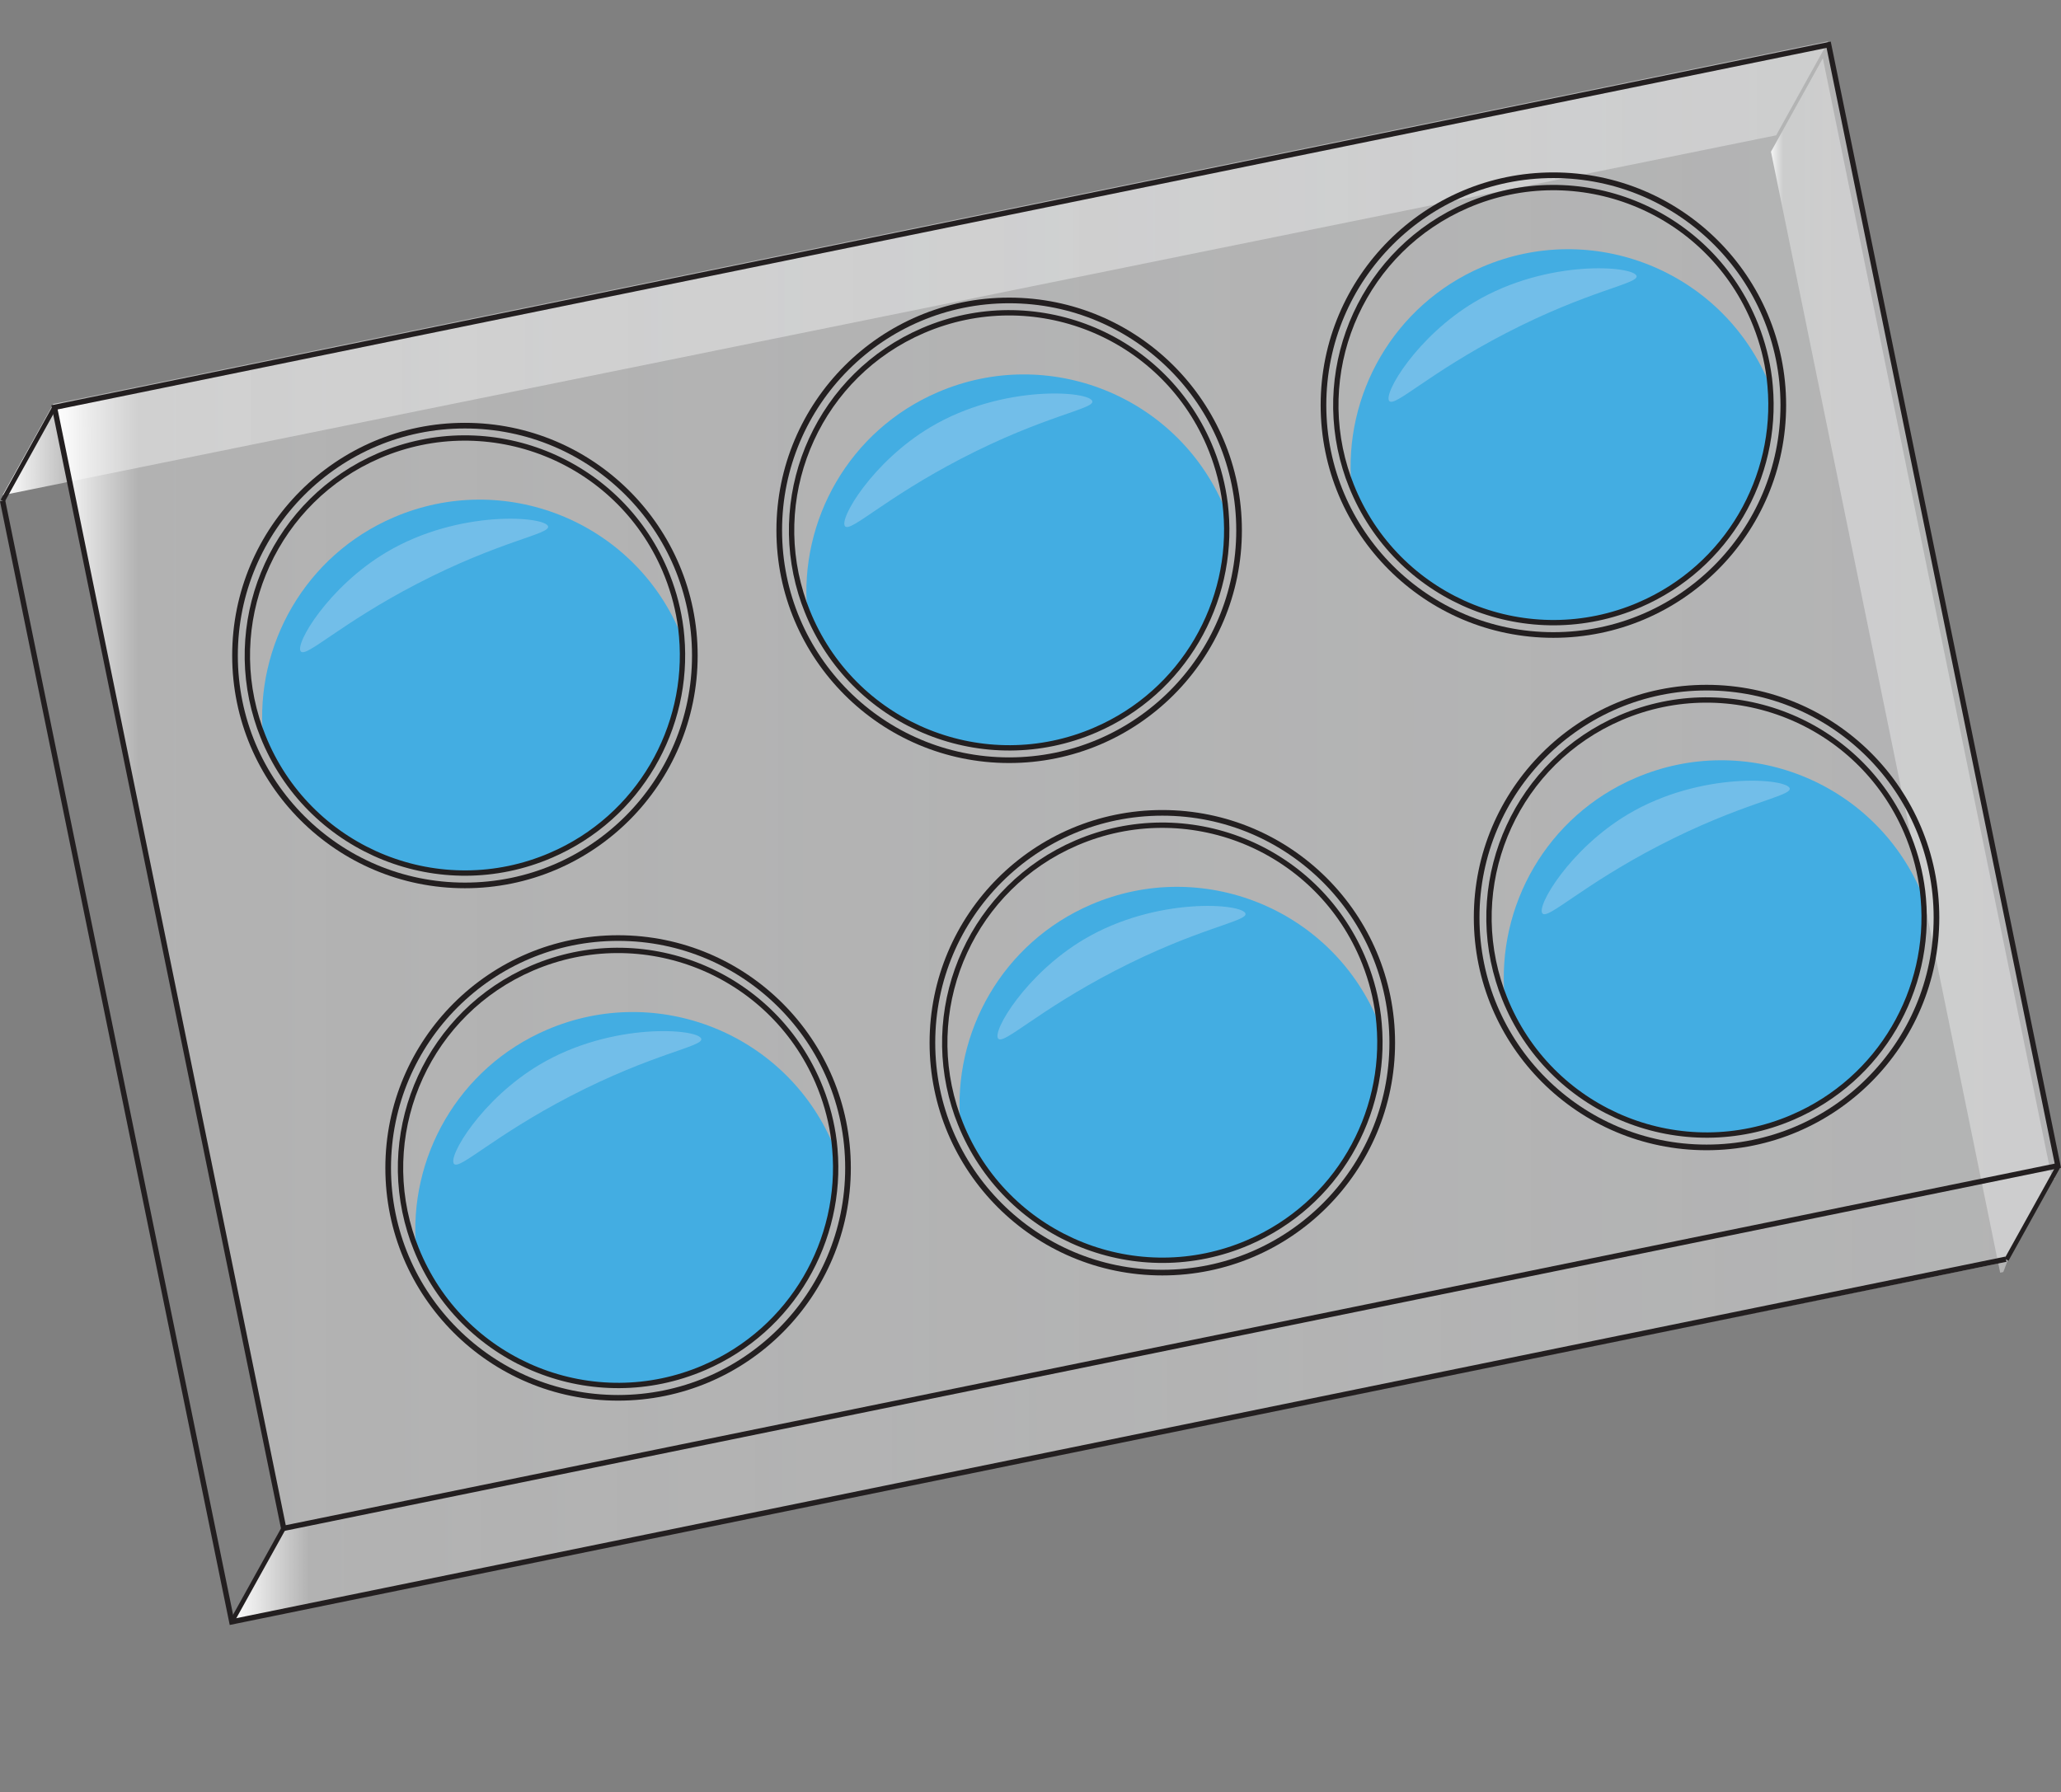 <?xml version="1.0" encoding="UTF-8"?><svg xmlns="http://www.w3.org/2000/svg" width="385.991" height="335.656" xmlns:xlink="http://www.w3.org/1999/xlink" viewBox="0 0 385.991 335.656"><rect x="0" y="0" width="385.991" height="335.656" fill="#808080" stroke="none"/><defs><linearGradient id="b" x1="331.674" y1="124.644" x2="384.902" y2="124.644" gradientUnits="userSpaceOnUse"><stop offset="0" stop-color="#fff"/><stop offset=".042" stop-color="#fdfdfd" stop-opacity=".4"/><stop offset="1" stop-color="#e6e7e8" stop-opacity=".5"/></linearGradient><linearGradient id="c" x1="43.549" y1="261.273" x2="385.419" y2="261.273" xlink:href="#b"/><linearGradient id="d" x1=".49" y1="50.252" x2="342.36" y2="50.252" xlink:href="#b"/><linearGradient id="e" x1="10.206" y1="147.324" x2="385.401" y2="147.324" xlink:href="#b"/></defs><g isolation="isolate"><g id="a"><polygon points="375.187 238.263 374.597 238.384 360.519 169.535 338.866 63.611 331.674 28.414 341.39 10.904 348.582 46.101 370.235 152.025 384.313 220.874 384.902 220.753 384.531 220.455 374.816 237.965 379.132 227.736 375.187 238.263" fill="url(#b)"/><polygon points="375.703 236.368 385.419 218.858 385.319 218.766 345.444 226.922 53.636 286.57 53.046 286.69 53.265 286.271 43.549 303.781 375.703 236.368" fill="url(#c)"/><polygon points="332.644 25.346 342.36 7.836 342.26 7.744 302.385 15.9 10.577 75.548 9.987 75.668 10.206 75.249 .49 92.759 332.644 25.346" fill="url(#d)"/><polyline points="375.686 235.857 335.81 244.013 44.003 303.661 43.413 303.781 29.335 234.932 7.682 129.009 .49 93.811" fill="none" stroke="#231f20" stroke-miterlimit="10"/><polygon points="342.478 8.377 385.401 218.347 345.526 226.502 53.718 286.15 53.128 286.271 39.051 217.422 17.398 111.498 10.206 76.301 342.478 8.377" fill="url(#e)" stroke="#231f20" stroke-miterlimit="10"/><path d="M131.854,256.188c-20.67,8.89-44.63-.66-53.52-21.33-.14-.32-.27-.64-.4-.97-1.51-17.05,7.91-33.88,24.48-41,20.67-8.89,44.64.66,53.53,21.32.14.34.28.67.41,1.01,1.49,17.03-7.93,33.84-24.5,40.97Z" fill="#43ade2"/><path d="M307.02,113.304c-20.67,8.89-44.63-.66-53.52-21.33-.14-.32-.27-.64-.4-.97-1.51-17.05,7.91-33.88,24.48-41,20.67-8.89,44.64.66,53.53,21.32.14.34.28.67.41,1.01,1.49,17.03-7.93,33.84-24.5,40.97Z" fill="#43ade2"/><path d="M205.094,136.757c-20.67,8.89-44.63-.66-53.52-21.33-.14-.32-.27-.64-.4-.97-1.51-17.05,7.91-33.88,24.48-41,20.67-8.89,44.64.66,53.53,21.32.14.34.28.67.41,1.01,1.49,17.03-7.93,33.84-24.5,40.97Z" fill="#43ade2"/><path d="M103.168,160.209c-20.67,8.89-44.63-.66-53.52-21.33-.14-.32-.27-.64-.4-.97-1.51-17.05,7.91-33.88,24.48-41,20.67-8.89,44.64.66,53.53,21.32.14.34.28.67.41,1.01,1.49,17.03-7.93,33.84-24.5,40.97Z" fill="#43ade2"/><line x1="10.206" y1="76.301" x2=".49" y2="93.811" fill="none" stroke="#231f20" stroke-miterlimit="10" stroke-width=".846"/><line x1="53.347" y1="285.852" x2="43.631" y2="303.362" fill="none" stroke="#231f20" stroke-miterlimit="10" stroke-width=".846"/><line x1="385.501" y1="218.439" x2="375.786" y2="235.949" fill="none" stroke="#231f20" stroke-miterlimit="10" stroke-width=".846"/><path d="M103.168,160.209c-20.67,8.89-44.63-.66-53.52-21.33-.14-.32-.27-.64-.4-.97-.44-1.08-.83-2.19-1.16-3.29-5.98-19.59,3.62-40.98,22.88-49.26,20.67-8.88,44.64.67,53.53,21.32,1.37,3.19,2.31,6.46,2.83,9.75.15.94.27,1.87.34,2.81,1.49,17.03-7.93,33.84-24.5,40.97Z" fill="none" stroke="#231f20" stroke-miterlimit="10"/><circle cx="87.072" cy="122.787" r="43.059" fill="none" stroke="#231f20" stroke-miterlimit="10" stroke-width="1.057"/><path d="M102.655,98.62c.289,1.47-9.002,2.667-24.526,10.718-14.351,7.443-20.707,13.834-21.779,12.697-1.241-1.317,5.162-12.131,16.001-18.585,13.64-8.122,29.929-6.735,30.304-4.829Z" fill="#b2d6f1" mix-blend-mode="screen" opacity=".43"/><path d="M131.854,256.188c-20.67,8.89-44.63-.66-53.52-21.33-.14-.32-.27-.64-.4-.97-.44-1.08-.83-2.19-1.16-3.29-5.98-19.59,3.62-40.98,22.88-49.26,20.67-8.88,44.64.67,53.53,21.32,1.37,3.19,2.31,6.46,2.83,9.75.15.94.27,1.87.34,2.81,1.49,17.03-7.93,33.84-24.5,40.97Z" fill="none" stroke="#231f20" stroke-miterlimit="10"/><circle cx="115.758" cy="218.766" r="43.059" fill="none" stroke="#231f20" stroke-miterlimit="10" stroke-width="1.057"/><path d="M131.341,194.599c.289,1.47-9.002,2.667-24.526,10.718-14.351,7.443-20.707,13.834-21.779,12.697-1.241-1.317,5.162-12.131,16.001-18.585,13.64-8.122,29.929-6.735,30.304-4.829Z" fill="#b2d6f1" mix-blend-mode="screen" opacity=".43"/><path d="M205.094,136.757c-20.67,8.89-44.63-.66-53.52-21.33-.14-.32-.27-.64-.4-.97-.44-1.08-.83-2.19-1.16-3.29-5.98-19.59,3.62-40.98,22.88-49.26,20.67-8.88,44.64.67,53.53,21.32,1.37,3.19,2.31,6.46,2.83,9.75.15.94.27,1.87.34,2.81,1.49,17.03-7.93,33.84-24.5,40.97Z" fill="none" stroke="#231f20" stroke-miterlimit="10"/><circle cx="188.998" cy="99.334" r="43.059" fill="none" stroke="#231f20" stroke-miterlimit="10" stroke-width="1.057"/><path d="M204.581,75.168c.289,1.47-9.002,2.667-24.526,10.718-14.351,7.443-20.707,13.834-21.779,12.697-1.241-1.317,5.162-12.131,16.001-18.585,13.64-8.122,29.929-6.735,30.304-4.829Z" fill="#b2d6f1" mix-blend-mode="screen" opacity=".43"/><path d="M233.78,232.736c-20.67,8.89-44.63-.66-53.52-21.33-.14-.32-.27-.64-.4-.97-1.51-17.05,7.91-33.88,24.48-41,20.67-8.89,44.64.66,53.53,21.32.14.34.28.67.41,1.01,1.49,17.03-7.93,33.84-24.5,40.97Z" fill="#43ade2"/><circle cx="217.684" cy="195.313" r="43.059" fill="none" stroke="#231f20" stroke-miterlimit="10" stroke-width="1.057"/><path d="M233.266,171.146c.289,1.47-9.002,2.667-24.526,10.718-14.351,7.443-20.707,13.834-21.779,12.697-1.241-1.317,5.162-12.131,16.001-18.585,13.64-8.122,29.929-6.735,30.304-4.829Z" fill="#b2d6f1" mix-blend-mode="screen" opacity=".43"/><path d="M307.02,113.304c-20.67,8.89-44.63-.66-53.52-21.33-.14-.32-.27-.64-.4-.97-.44-1.08-.83-2.19-1.16-3.29-5.98-19.59,3.62-40.98,22.88-49.26,20.67-8.88,44.64.67,53.53,21.32,1.37,3.19,2.31,6.46,2.83,9.75.15.94.27,1.87.34,2.81,1.49,17.03-7.93,33.84-24.5,40.97Z" fill="none" stroke="#231f20" stroke-miterlimit="10"/><circle cx="290.924" cy="75.882" r="43.059" fill="none" stroke="#231f20" stroke-miterlimit="10" stroke-width="1.057"/><path d="M306.506,51.715c.289,1.47-9.002,2.667-24.526,10.718-14.351,7.443-20.707,13.834-21.779,12.697-1.241-1.317,5.162-12.131,16.001-18.585,13.64-8.122,29.929-6.735,30.304-4.829Z" fill="#b2d6f1" mix-blend-mode="screen" opacity=".43"/><path d="M335.706,209.03c-20.67,8.89-44.63-.66-53.52-21.33-.14-.32-.27-.64-.4-.97-1.51-17.05,7.91-33.88,24.48-41,20.67-8.89,44.64.66,53.53,21.32.14.34.28.67.41,1.01,1.49,17.03-7.93,33.84-24.5,40.97Z" fill="#43ade2"/><circle cx="319.61" cy="171.861" r="43.059" fill="none" stroke="#231f20" stroke-miterlimit="10" stroke-width="1.057"/><path d="M335.192,147.694c.289,1.47-9.002,2.667-24.526,10.718-14.351,7.443-20.707,13.834-21.779,12.697-1.241-1.317,5.162-12.131,16.001-18.585,13.64-8.122,29.929-6.735,30.304-4.829Z" fill="#b2d6f1" mix-blend-mode="screen" opacity=".43"/><path d="M233.78,232.736c-20.67,8.89-44.63-.66-53.52-21.33-.14-.32-.27-.64-.4-.97-.44-1.08-.83-2.19-1.16-3.29-5.98-19.59,3.62-40.98,22.88-49.26,20.67-8.88,44.64.67,53.53,21.32,1.37,3.19,2.31,6.46,2.83,9.75.15.94.27,1.87.34,2.81,1.49,17.03-7.93,33.84-24.5,40.97Z" fill="none" stroke="#231f20" stroke-miterlimit="10"/><path d="M335.706,209.283c-20.67,8.89-44.63-.66-53.52-21.33-.14-.32-.27-.64-.4-.97-.44-1.08-.83-2.19-1.16-3.29-5.98-19.59,3.62-40.98,22.88-49.26,20.67-8.88,44.64.67,53.53,21.32,1.37,3.19,2.31,6.46,2.83,9.75.15.94.27,1.87.34,2.81,1.49,17.03-7.93,33.84-24.5,40.97Z" fill="none" stroke="#231f20" stroke-miterlimit="10"/></g></g></svg>